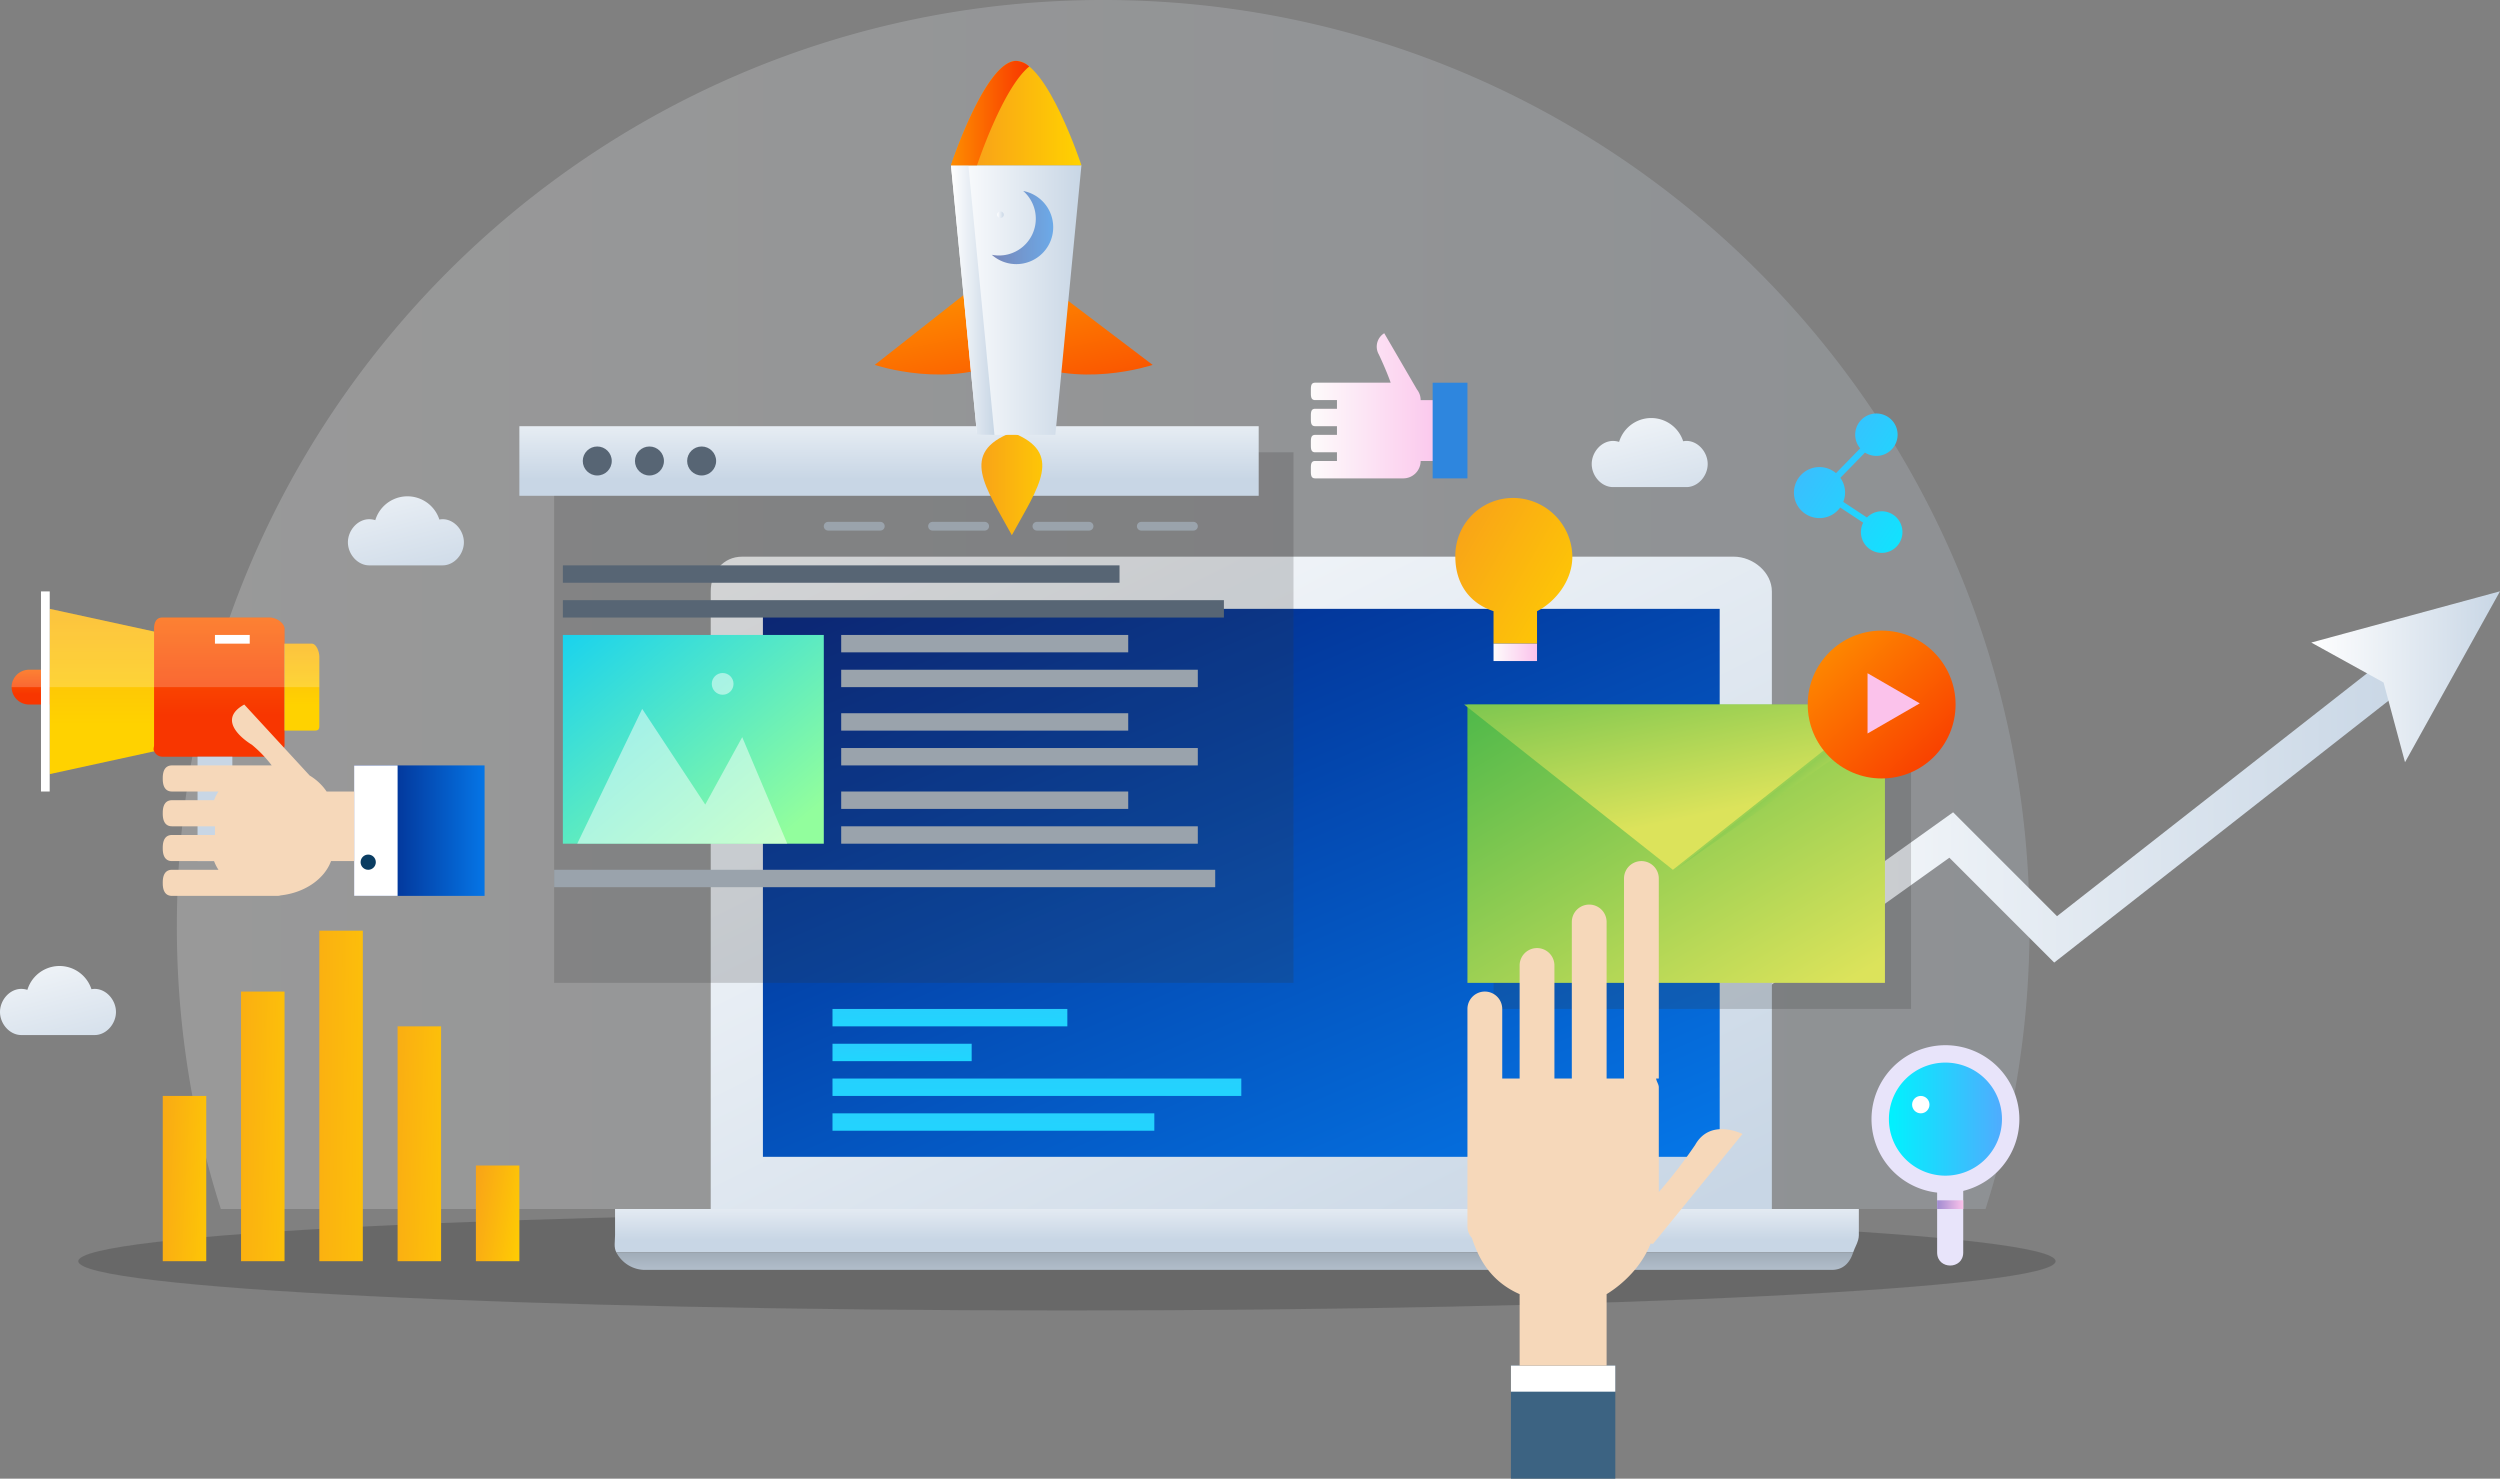 <svg xmlns="http://www.w3.org/2000/svg" xmlns:xlink="http://www.w3.org/1999/xlink" width="731.83" height="432.847" viewBox="0 0 731.83 432.847">
  <rect x="0" y="0" width="731.83" height="432.847" fill="#808080" stroke="none"/>
  <defs>
    <linearGradient id="linear-gradient" y1="0.5" x2="1" y2="0.5" gradientUnits="objectBoundingBox">
      <stop offset="0" stop-color="#fff"/>
      <stop offset="1" stop-color="#c8d6e5"/>
    </linearGradient>
    <linearGradient id="linear-gradient-4" x1="0.061" y1="-11.598" x2="0.841" y2="9.905" gradientUnits="objectBoundingBox">
      <stop offset="0" stop-color="#1a1a1a"/>
      <stop offset="1"/>
    </linearGradient>
    <linearGradient id="linear-gradient-5" x1="0.5" y1="-0.7" x2="0.5" y2="0.7" gradientUnits="objectBoundingBox">
      <stop offset="0.005" stop-color="#fe8c00"/>
      <stop offset="1" stop-color="#f83600"/>
    </linearGradient>
    <linearGradient id="linear-gradient-6" x1="0.5" y1="-0.7" x2="0.5" y2="0.7" gradientUnits="objectBoundingBox">
      <stop offset="0" stop-color="#f7971e"/>
      <stop offset="1" stop-color="#ffd200"/>
    </linearGradient>
    <linearGradient id="linear-gradient-9" x1="61.125" y1="-20.192" x2="61.125" y2="-19.725" xlink:href="#linear-gradient"/>
    <linearGradient id="linear-gradient-10" x1="0.5" y1="-0.7" x2="0.5" y2="0.7" xlink:href="#linear-gradient"/>
    <linearGradient id="linear-gradient-11" x1="0.5" y1="-9.625" x2="0.5" y2="2.375" gradientUnits="objectBoundingBox">
      <stop offset="0"/>
      <stop offset="1" stop-color="#c8d6e5"/>
    </linearGradient>
    <linearGradient id="linear-gradient-12" x1="-0.009" y1="-0.106" x2="0.914" y2="1.019" xlink:href="#linear-gradient"/>
    <linearGradient id="linear-gradient-13" x1="-0.004" y1="-0.16" x2="0.909" y2="1.035" gradientUnits="objectBoundingBox">
      <stop offset="0" stop-color="#021b79"/>
      <stop offset="1" stop-color="#0575e6"/>
    </linearGradient>
    <linearGradient id="linear-gradient-14" x1="-0.434" y1="0.182" x2="1.258" y2="0.758" xlink:href="#linear-gradient-6"/>
    <linearGradient id="linear-gradient-15" x1="-1.28" y1="0.253" x2="1.944" y2="0.7" xlink:href="#linear-gradient-6"/>
    <linearGradient id="linear-gradient-16" x1="-1.861" y1="0.267" x2="2.415" y2="0.689" xlink:href="#linear-gradient-6"/>
    <linearGradient id="linear-gradient-17" x1="-1.491" y1="0.259" x2="2.115" y2="0.695" xlink:href="#linear-gradient-6"/>
    <linearGradient id="linear-gradient-18" x1="-0.857" y1="0.232" x2="1.601" y2="0.717" xlink:href="#linear-gradient-6"/>
    <linearGradient id="linear-gradient-19" x1="-0.029" y1="-0.095" x2="0.929" y2="0.982" gradientUnits="objectBoundingBox">
      <stop offset="0" stop-color="#45b649"/>
      <stop offset="1" stop-color="#dce35b"/>
    </linearGradient>
    <linearGradient id="linear-gradient-20" x1="0.143" y1="-0.651" x2="0.781" y2="0.558" xlink:href="#linear-gradient-19"/>
    <linearGradient id="linear-gradient-21" x1="0.354" y1="0.361" x2="0.655" y2="0.647" xlink:href="#linear-gradient-19"/>
    <linearGradient id="linear-gradient-22" x1="0.5" y1="-0.619" x2="0.5" y2="0.762" xlink:href="#linear-gradient"/>
    <linearGradient id="linear-gradient-24" x1="-0.206" y1="-0.178" x2="0.911" y2="0.895" gradientUnits="objectBoundingBox">
      <stop offset="0" stop-color="#00c9ff"/>
      <stop offset="1" stop-color="#92fe9d"/>
    </linearGradient>
    <linearGradient id="linear-gradient-25" x1="0" y1="0.5" x2="1" y2="0.5" xlink:href="#linear-gradient-13"/>
    <linearGradient id="linear-gradient-26" y1="0.5" x2="1" y2="0.5" gradientUnits="objectBoundingBox">
      <stop offset="0" stop-color="#fdfbfb"/>
      <stop offset="1" stop-color="#fbc2eb"/>
    </linearGradient>
    <linearGradient id="linear-gradient-27" y1="0.5" x2="1" y2="0.5" gradientUnits="objectBoundingBox">
      <stop offset="0" stop-color="#00f2fe"/>
      <stop offset="0.995" stop-color="#4facfe"/>
    </linearGradient>
    <linearGradient id="linear-gradient-28" y1="0.5" x2="1" y2="0.5" gradientUnits="objectBoundingBox">
      <stop offset="0" stop-color="#a18cd1"/>
      <stop offset="1" stop-color="#fbc2eb"/>
    </linearGradient>
    <linearGradient id="linear-gradient-29" x1="-0.278" y1="-0.067" x2="1.205" y2="1.004" xlink:href="#linear-gradient-6"/>
    <linearGradient id="linear-gradient-31" x1="1.407" y1="1.151" x2="-0.156" y2="-0.167" xlink:href="#linear-gradient-27"/>
    <linearGradient id="linear-gradient-32" x1="0.095" y1="0.061" x2="0.959" y2="0.998" xlink:href="#linear-gradient-5"/>
    <linearGradient id="linear-gradient-33" x1="-26.909" y1="3.654" x2="-25.935" y2="4.569" xlink:href="#linear-gradient-26"/>
    <linearGradient id="linear-gradient-34" x1="-0.063" y1="-0.634" x2="0.937" y2="1.676" xlink:href="#linear-gradient"/>
    <linearGradient id="linear-gradient-36" x1="-0.063" y1="-0.634" x2="0.937" y2="1.676" xlink:href="#linear-gradient"/>
    <linearGradient id="linear-gradient-37" x1="-0.159" y1="-0.896" x2="0.816" y2="1.414" xlink:href="#linear-gradient"/>
    <linearGradient id="linear-gradient-38" x1="0.979" y1="7.467" x2="-0.08" y2="-7.939" xlink:href="#linear-gradient-27"/>
    <linearGradient id="linear-gradient-39" x1="1.004" y1="4.839" x2="-0.11" y2="-4.755" xlink:href="#linear-gradient-27"/>
    <linearGradient id="linear-gradient-40" x1="0.964" y1="12.247" x2="-0.062" y2="-13.727" xlink:href="#linear-gradient-27"/>
    <linearGradient id="linear-gradient-41" x1="0.97" y1="9.857" x2="-0.069" y2="-10.833" xlink:href="#linear-gradient-27"/>
    <linearGradient id="linear-gradient-42" x1="0" y1="-47.925" x2="1" y2="-47.925" xlink:href="#linear-gradient-6"/>
    <linearGradient id="linear-gradient-43" x1="0.252" y1="0.304" x2="0.726" y2="1.471" xlink:href="#linear-gradient-5"/>
    <linearGradient id="linear-gradient-46" x1="0" y1="0.5" x2="1" y2="0.5" xlink:href="#linear-gradient-6"/>
    <linearGradient id="linear-gradient-47" x1="0" y1="0.5" x2="1" y2="0.5" xlink:href="#linear-gradient-5"/>
    <linearGradient id="linear-gradient-49" x1="0" y1="0.5" x2="1" y2="0.5" xlink:href="#linear-gradient-13"/>
  </defs>
  <g id="Grupo_26923" data-name="Grupo 26923" transform="translate(-177.288 -335)">
    <path id="Trazado_21198" data-name="Trazado 21198" d="M727.077,688.916a270.962,270.962,0,0,0,12.876-82.75C739.953,456.406,618.547,335,468.787,335S197.621,456.406,197.621,606.166a270.81,270.81,0,0,0,12.881,82.75Z" transform="translate(31.438)" opacity="0.2" fill="url(#linear-gradient)" style="mix-blend-mode: screen;isolation: isolate"/>
    <g id="Grupo_26896" data-name="Grupo 26896" transform="translate(674.225 508.085)">
      <g id="Grupo_26893" data-name="Grupo 26893" transform="translate(0 18.112)">
        <path id="Trazado_21199" data-name="Trazado 21199" d="M378.377,518.395l-5.918-8.29,74.8-53.43,30.415,30.415,98.3-77,6.281,8.019-105.4,82.56-30.693-30.693Z" transform="translate(-372.459 -410.092)" fill="url(#linear-gradient)"/>
      </g>
      <g id="Grupo_26895" data-name="Grupo 26895" transform="translate(179.643)">
        <g id="Grupo_26894" data-name="Grupo 26894">
          <path id="Trazado_21200" data-name="Trazado 21200" d="M470.46,453.026l-6.281-23.348L443.014,417.99l55.25-15.011Z" transform="translate(-443.014 -402.979)" fill="url(#linear-gradient)"/>
        </g>
      </g>
    </g>
    <g id="Grupo_26922" data-name="Grupo 26922" transform="translate(177.288 352.823)">
      <path id="Trazado_21201" data-name="Trazado 21201" d="M765.114,488.763c0,7.967-129.577,14.426-289.412,14.426s-289.414-6.459-289.414-14.426S315.862,474.334,475.7,474.334,765.114,480.794,765.114,488.763Z" transform="translate(-163.373 -137.391)" opacity="0.2" fill="url(#linear-gradient-4)" style="mix-blend-mode: multiply;isolation: isolate"/>
      <g id="Grupo_26898" data-name="Grupo 26898" transform="translate(3.397 155.316)">
        <g id="Grupo_26897" data-name="Grupo 26897">
          <path id="Trazado_21202" data-name="Trazado 21202" d="M211.72,417.092a5.106,5.106,0,0,1-5.092,5.092H183.714a5.125,5.125,0,0,1-5.092-5.092A5.106,5.106,0,0,1,183.714,412h22.913A5.106,5.106,0,0,1,211.72,417.092Z" transform="translate(-178.622 -389.085)" fill="url(#linear-gradient-5)"/>
          <path id="Trazado_21203" data-name="Trazado 21203" d="M231.377,415.541v27.293L214.036,446.6,183,453.377V405l30.554,6.645Z" transform="translate(-171.853 -399.908)" fill="url(#linear-gradient-6)"/>
          <path id="Trazado_21204" data-name="Trazado 21204" d="M233.274,409.386v33.966c0,1.859-2.493,3.386-4.351,3.386H197.5a2.644,2.644,0,0,1-2.419-1.68c-.306-.507,0-1.095,0-1.706V409.386c0-1.859.565-3.386,2.421-3.386h31.42C230.781,406,233.274,407.528,233.274,409.386Z" transform="translate(-153.38 -398.362)" fill="url(#linear-gradient-5)"/>
          <path id="Trazado_21205" data-name="Trazado 21205" d="M220.185,412.819v20.369c0,1.4-.835,1.273-2.238,1.273H210V409h7.947C219.349,409,220.185,411.419,220.185,412.819Z" transform="translate(-130.107 -393.723)" fill="url(#linear-gradient-6)"/>
          <rect id="Rectángulo_4084" data-name="Rectángulo 4084" width="10.185" height="30.554" transform="translate(54.432 48.377)" fill="url(#linear-gradient-9)"/>
          <rect id="Rectángulo_4085" data-name="Rectángulo 4085" width="2.546" height="58.562" transform="translate(8.601)" fill="#fff"/>
        </g>
        <path id="Trazado_21206" data-name="Trazado 21206" d="M268.7,422.1v8.911H178.622a5.106,5.106,0,0,1,5.092-5.092h3.509V403h2.546v5.092l30.554,6.645v-.713c0-1.859.565-3.386,2.421-3.386h31.42c1.859,0,4.351,1.528,4.351,3.386v4.252h7.947C267.865,418.277,268.7,420.7,268.7,422.1Z" transform="translate(-178.622 -403)" fill="#fff" opacity="0.2" style="mix-blend-mode: screen;isolation: isolate"/>
        <rect id="Rectángulo_4086" data-name="Rectángulo 4086" width="10.185" height="2.546" transform="translate(59.524 12.731)" fill="#fff"/>
      </g>
      <path id="Trazado_21207" data-name="Trazado 21207" d="M612.17,481.638V474H248.07v7.638c0,1.864-.438,3.588.4,5.092H610.49C610.966,485.226,612.17,483.5,612.17,481.638Z" transform="translate(-68.025 -137.907)" fill="url(#linear-gradient-10)"/>
      <path id="Trazado_21208" data-name="Trazado 21208" d="M248.157,479a9.5,9.5,0,0,0,8.094,5.092H603.927c3.33,0,5.3-2.062,6.251-5.092Z" transform="translate(-67.713 -130.176)" fill="url(#linear-gradient-11)"/>
      <path id="Trazado_21209" data-name="Trazado 21209" d="M569.631,409.185c0-5.625-5.525-10.185-11.15-10.185H268.22c-5.625,0-9.22,4.56-9.22,10.185V589.962H569.631Z" transform="translate(-50.948 -253.869)" fill="url(#linear-gradient-12)"/>
      <rect id="Rectángulo_4087" data-name="Rectángulo 4087" width="280.078" height="160.408" transform="translate(223.329 160.408)" fill="url(#linear-gradient-13)"/>
      <g id="Grupo_26904" data-name="Grupo 26904" transform="translate(47.644 254.616)">
        <g id="Grupo_26899" data-name="Grupo 26899" transform="translate(91.662 68.746)">
          <rect id="Rectángulo_4088" data-name="Rectángulo 4088" width="12.731" height="28.008" fill="url(#linear-gradient-14)"/>
        </g>
        <g id="Grupo_26900" data-name="Grupo 26900" transform="translate(68.746 28.008)">
          <rect id="Rectángulo_4089" data-name="Rectángulo 4089" width="12.731" height="68.746" fill="url(#linear-gradient-15)"/>
        </g>
        <g id="Grupo_26901" data-name="Grupo 26901" transform="translate(45.831)">
          <rect id="Rectángulo_4090" data-name="Rectángulo 4090" width="12.731" height="96.754" fill="url(#linear-gradient-16)"/>
        </g>
        <g id="Grupo_26902" data-name="Grupo 26902" transform="translate(22.915 17.823)">
          <rect id="Rectángulo_4091" data-name="Rectángulo 4091" width="12.731" height="78.931" fill="url(#linear-gradient-17)"/>
        </g>
        <g id="Grupo_26903" data-name="Grupo 26903" transform="translate(0 48.377)">
          <rect id="Rectángulo_4092" data-name="Rectángulo 4092" width="12.731" height="48.377" fill="url(#linear-gradient-18)"/>
        </g>
      </g>
      <rect id="Rectángulo_4093" data-name="Rectángulo 4093" width="122.216" height="81.477" transform="translate(437.206 196.054)" fill="#333" opacity="0.2" style="mix-blend-mode: multiply;isolation: isolate"/>
      <rect id="Rectángulo_4094" data-name="Rectángulo 4094" width="122.216" height="81.477" transform="translate(429.568 188.416)" fill="url(#linear-gradient-19)"/>
      <path id="Trazado_21210" data-name="Trazado 21210" d="M406.729,464.377,345.621,416H467.837Z" transform="translate(82.982 -227.584)" fill="url(#linear-gradient-20)"/>
      <path id="Trazado_21211" data-name="Trazado 21211" d="M370,464.218,431.108,416v5.092Z" transform="translate(120.676 -227.584)" opacity="0.8" fill="url(#linear-gradient-21)" style="mix-blend-mode: multiply;isolation: isolate"/>
      <g id="Grupo_26905" data-name="Grupo 26905" transform="translate(429.568 234.247)">
        <rect id="Rectángulo_4095" data-name="Rectángulo 4095" width="30.554" height="33.1" transform="translate(12.731 147.677)" fill="#3c6382"/>
        <rect id="Rectángulo_4096" data-name="Rectángulo 4096" width="30.554" height="7.638" transform="translate(12.731 147.677)" fill="#fff"/>
        <path id="Trazado_21212" data-name="Trazado 21212" d="M426.512,513.886s-9.385-4.774-13.841,3.183a144.391,144.391,0,0,1-10.656,13.815V500.2c0-.861-.7-1.706-.777-2.546h.777V439.092a5.092,5.092,0,0,0-10.185,0v58.562h-5.092V451.823a5.092,5.092,0,0,0-10.185,0v45.831h-5.092v-33.1a5.092,5.092,0,1,0-10.185,0v33.1h-5.092V477.285a5.092,5.092,0,0,0-10.185,0v63.654a5.048,5.048,0,0,0,1.314,3.384c2.276,7.172,6.325,13.072,13.963,16.448v20.906h25.462V560.771c5.092-3.116,10.4-8.392,12.889-14.824.313.028.362.074.71.084Z" transform="translate(-346 -434)" fill="#f6d8ba"/>
      </g>
      <path id="Trazado_21213" data-name="Trazado 21213" d="M241,387V542.316H457.424V387Z" transform="translate(-78.779 -272.423)" fill="#333" opacity="0.2" style="mix-blend-mode: multiply;isolation: isolate"/>
      <g id="Grupo_26915" data-name="Grupo 26915" transform="translate(152.036 106.939)">
        <rect id="Rectángulo_4097" data-name="Rectángulo 4097" width="216.424" height="20.369" fill="url(#linear-gradient-22)"/>
        <rect id="Rectángulo_4098" data-name="Rectángulo 4098" width="216.424" height="134.946" transform="translate(0 20.369)" fill="url(#linear-gradient-22)"/>
        <rect id="Rectángulo_4099" data-name="Rectángulo 4099" width="162.954" height="5.092" transform="translate(12.731 40.739)" fill="#576574"/>
        <rect id="Rectángulo_4100" data-name="Rectángulo 4100" width="193.508" height="5.092" transform="translate(12.731 50.923)" fill="#576574"/>
        <rect id="Rectángulo_4101" data-name="Rectángulo 4101" width="193.508" height="5.092" transform="translate(10.185 129.854)" fill="#9aa3ac"/>
        <rect id="Rectángulo_4102" data-name="Rectángulo 4102" width="84.023" height="5.092" transform="translate(94.208 61.108)" fill="#9aa3ac"/>
        <rect id="Rectángulo_4103" data-name="Rectángulo 4103" width="104.393" height="5.092" transform="translate(94.208 71.292)" fill="#9aa3ac"/>
        <rect id="Rectángulo_4104" data-name="Rectángulo 4104" width="84.023" height="5.092" transform="translate(94.208 84.023)" fill="#9aa3ac"/>
        <rect id="Rectángulo_4105" data-name="Rectángulo 4105" width="104.393" height="5.092" transform="translate(94.208 94.208)" fill="#9aa3ac"/>
        <rect id="Rectángulo_4106" data-name="Rectángulo 4106" width="84.023" height="5.092" transform="translate(94.208 106.939)" fill="#9aa3ac"/>
        <rect id="Rectángulo_4107" data-name="Rectángulo 4107" width="104.393" height="5.092" transform="translate(94.208 117.123)" fill="#9aa3ac"/>
        <rect id="Rectángulo_4108" data-name="Rectángulo 4108" width="76.385" height="61.108" transform="translate(12.731 61.108)" fill="url(#linear-gradient-24)"/>
        <path id="Trazado_21214" data-name="Trazado 21214" d="M305.142,455.966H243.651L262.67,416.5l18.46,28.008,10.821-19.733Z" transform="translate(-226.716 -333.75)" fill="#fff" opacity="0.5"/>
        <circle id="Elipse_948" data-name="Elipse 948" cx="3.183" cy="3.183" r="3.183" transform="translate(56.324 72.247)" fill="#fff" opacity="0.5"/>
        <g id="Grupo_26909" data-name="Grupo 26909" transform="translate(18.559 5.942)">
          <g id="Grupo_26906" data-name="Grupo 26906" transform="translate(30.554)">
            <circle id="Elipse_949" data-name="Elipse 949" cx="4.243" cy="4.243" r="4.243" fill="#576574"/>
          </g>
          <g id="Grupo_26907" data-name="Grupo 26907" transform="translate(15.277)">
            <circle id="Elipse_950" data-name="Elipse 950" cx="4.243" cy="4.243" r="4.243" fill="#576574"/>
          </g>
          <g id="Grupo_26908" data-name="Grupo 26908">
            <circle id="Elipse_951" data-name="Elipse 951" cx="4.243" cy="4.243" r="4.243" fill="#576574"/>
          </g>
        </g>
        <g id="Grupo_26914" data-name="Grupo 26914" transform="translate(89.116 28.008)">
          <g id="Grupo_26910" data-name="Grupo 26910" transform="translate(91.662)">
            <path id="Trazado_21215" data-name="Trazado 21215" d="M325.823,396.273a1.274,1.274,0,0,1-1.273,1.273H309.273A1.274,1.274,0,0,1,308,396.273h0A1.274,1.274,0,0,1,309.273,395H324.55a1.274,1.274,0,0,1,1.273,1.273Z" transform="translate(-308 -395)" fill="#9aa3ac"/>
          </g>
          <g id="Grupo_26911" data-name="Grupo 26911" transform="translate(61.108)">
            <path id="Trazado_21216" data-name="Trazado 21216" d="M313.823,396.273a1.274,1.274,0,0,1-1.273,1.273H297.273A1.274,1.274,0,0,1,296,396.273h0A1.274,1.274,0,0,1,297.273,395H312.55a1.274,1.274,0,0,1,1.273,1.273Z" transform="translate(-296 -395)" fill="#9aa3ac"/>
          </g>
          <g id="Grupo_26912" data-name="Grupo 26912" transform="translate(30.554)">
            <path id="Trazado_21217" data-name="Trazado 21217" d="M301.823,396.273a1.274,1.274,0,0,1-1.273,1.273H285.273A1.274,1.274,0,0,1,284,396.273h0A1.274,1.274,0,0,1,285.273,395H300.55a1.274,1.274,0,0,1,1.273,1.273Z" transform="translate(-284 -395)" fill="#9aa3ac"/>
          </g>
          <g id="Grupo_26913" data-name="Grupo 26913">
            <path id="Trazado_21218" data-name="Trazado 21218" d="M289.823,396.273a1.274,1.274,0,0,1-1.273,1.273H273.273A1.274,1.274,0,0,1,272,396.273h0A1.274,1.274,0,0,1,273.273,395H288.55a1.274,1.274,0,0,1,1.273,1.273Z" transform="translate(-272 -395)" fill="#9aa3ac"/>
          </g>
        </g>
      </g>
      <rect id="Rectángulo_4109" data-name="Rectángulo 4109" width="38.192" height="38.192" transform="translate(103.659 206.239)" fill="url(#linear-gradient-25)"/>
      <rect id="Rectángulo_4110" data-name="Rectángulo 4110" width="12.731" height="38.192" transform="translate(103.659 206.239)" fill="#fff"/>
      <path id="Trazado_21219" data-name="Trazado 21219" d="M252.016,441.462h-8.051a15.679,15.679,0,0,0-4.95-4.667L219.86,416c-9.23,5.092,2.228,11.776,2.228,11.776a36.633,36.633,0,0,1,5.813,6.047H198.7c-2.019,0-2.7,1.64-2.7,3.661v.318c0,2.019.677,3.659,2.7,3.659h13.609a12.419,12.419,0,0,0-1.293,2.546H198.7c-2.019,0-2.7,1.64-2.7,3.661v.318c0,2.019.677,3.659,2.7,3.659h12.581v2.546H198.7c-2.019,0-2.7,1.64-2.7,3.661v.318c0,2.019.677,3.659,2.7,3.659h12.316a12.416,12.416,0,0,0,1.293,2.546H198.7c-2.019,0-2.7,1.64-2.7,3.661v.318c0,2.019.677,3.659,2.7,3.659h30.872a3.476,3.476,0,0,0,.968-.148c6.974-.759,12.787-4.761,14.722-10.037h6.758Z" transform="translate(-148.356 -227.584)" fill="#f6d8ba"/>
      <circle id="Elipse_952" data-name="Elipse 952" cx="2.228" cy="2.228" r="2.228" transform="translate(105.559 232.337)" fill="#0a3d62"/>
      <g id="Grupo_26916" data-name="Grupo 26916" transform="translate(383.737 79.728)">
        <path id="Trazado_21220" data-name="Trazado 21220" d="M360.135,392.885a5.027,5.027,0,0,0-1.075-3.1l-9.586-16.476a4.606,4.606,0,0,0-1.591,6.205s2.108,4.387,3.476,8.275h-22.1c-1.227,0-1.263,1-1.263,2.228v.637c0,1.23.036,2.228,1.263,2.228h6.376v2.546h-6.376c-1.227,0-1.263,1-1.263,2.228v.637c0,1.23.036,2.228,1.263,2.228h6.376v2.546h-6.376c-1.227,0-1.263,1-1.263,2.228v.637c0,1.23.036,2.228,1.263,2.228h6.376v2.546h-6.376c-1.227,0-1.263,1-1.263,2.228v.637c0,1.23.036,2.228,1.263,2.228h25.78a5.089,5.089,0,0,0,5.092-5.092h8.6V392.885Z" transform="translate(-328 -373.313)" fill="url(#linear-gradient-26)"/>
        <rect id="Rectángulo_4111" data-name="Rectángulo 4111" width="10.185" height="28.008" transform="translate(35.646 14.48)" fill="#2e86de"/>
      </g>
      <g id="Grupo_26917" data-name="Grupo 26917" transform="translate(547.85 288.141)">
        <path id="Trazado_21221" data-name="Trazado 21221" d="M407.639,491.369c0,5.092-7.639,5.092-7.639,0V471h7.639Z" transform="translate(-380.789 -430.687)" fill="#e8e4fa"/>
        <path id="Trazado_21222" data-name="Trazado 21222" d="M435.74,476.807a21.642,21.642,0,1,1-21.642-21.64A21.647,21.647,0,0,1,435.74,476.807Z" transform="translate(-392.455 -455.167)" fill="#e8e4fa"/>
        <path id="Trazado_21223" data-name="Trazado 21223" d="M411.005,490.265a16.549,16.549,0,1,1,16.55-16.55A16.569,16.569,0,0,1,411.005,490.265Z" transform="translate(-389.363 -452.075)" fill="url(#linear-gradient-27)"/>
        <circle id="Elipse_953" data-name="Elipse 953" cx="2.546" cy="2.546" r="2.546" transform="translate(11.881 14.852)" fill="#fff"/>
        <rect id="Rectángulo_4112" data-name="Rectángulo 4112" width="7.638" height="2.546" transform="translate(19.211 45.406)" fill="url(#linear-gradient-28)"/>
      </g>
      <g id="Grupo_26919" data-name="Grupo 26919" transform="translate(426.021 127.945)">
        <path id="Trazado_21224" data-name="Trazado 21224" d="M378.861,409.437a17.392,17.392,0,0,0-17.426-17.187,16.885,16.885,0,0,0-16.828,17.187c0,7.241,3.547,13.423,11.185,15.954V434.9h12.731v-9.507C373.615,422.86,378.861,416.678,378.861,409.437Z" transform="translate(-344.607 -392.25)" fill="url(#linear-gradient-29)"/>
        <g id="Grupo_26918" data-name="Grupo 26918" transform="translate(11.185 42.648)">
          <rect id="Rectángulo_4113" data-name="Rectángulo 4113" width="12.731" height="5.092" fill="url(#linear-gradient-26)"/>
        </g>
      </g>
      <path id="Trazado_21225" data-name="Trazado 21225" d="M415.229,416.206a6.055,6.055,0,0,0-10.322-3.351l-6.928-4.575a7.4,7.4,0,0,0-.85-7.043l7.206-7.391a6.207,6.207,0,1,0-1.408-1.235l-7.076,7.259a7.47,7.47,0,1,0,1.222,10.052l6.735,4.448a6.008,6.008,0,0,0-.6,3.656,6.08,6.08,0,1,0,12.023-1.82Z" transform="translate(141.606 -279.187)" fill="url(#linear-gradient-31)"/>
      <g id="Grupo_26920" data-name="Grupo 26920" transform="translate(529.176 166.773)">
        <circle id="Elipse_954" data-name="Elipse 954" cx="21.642" cy="21.642" r="21.642" fill="url(#linear-gradient-32)"/>
        <path id="Trazado_21226" data-name="Trazado 21226" d="M392,430.042V412.4l15.277,8.821Z" transform="translate(-374.485 -399.921)" fill="url(#linear-gradient-33)"/>
      </g>
      <path id="Trazado_21227" data-name="Trazado 21227" d="M387.987,389.76a6.177,6.177,0,0,0-.929.1,9.827,9.827,0,0,0-18.755.188,6.178,6.178,0,0,0-1.759-.285c-3.455,0-6.256,3.3-6.256,6.76s2.8,6.755,6.256,6.755h21.444c3.45,0,6.251-3.3,6.251-6.755S391.437,389.76,387.987,389.76Z" transform="translate(105.658 -278.513)" fill="url(#linear-gradient-34)"/>
      <path id="Trazado_21228" data-name="Trazado 21228" d="M285.987,366.76a6.177,6.177,0,0,0-.929.1,9.827,9.827,0,0,0-18.755.188,6.18,6.18,0,0,0-1.759-.285c-3.455,0-6.256,3.3-6.256,6.76s2.8,6.755,6.256,6.755h21.444c3.45,0,6.251-3.3,6.251-6.755S289.437,366.76,285.987,366.76Z" transform="translate(-52.051 -314.075)" fill="url(#linear-gradient-34)"/>
      <path id="Trazado_21229" data-name="Trazado 21229" d="M204.985,452.76a6.522,6.522,0,0,0-.929.094,9.826,9.826,0,0,0-18.752.191,6.208,6.208,0,0,0-1.762-.285c-3.455,0-6.253,3.3-6.253,6.76s2.8,6.755,6.253,6.755h21.444c3.45,0,6.251-3.3,6.251-6.755S208.435,452.76,204.985,452.76Z" transform="translate(-177.288 -181.105)" fill="url(#linear-gradient-36)"/>
      <path id="Trazado_21230" data-name="Trazado 21230" d="M244.987,398.76a6.179,6.179,0,0,0-.929.1,9.827,9.827,0,0,0-18.755.188,6.179,6.179,0,0,0-1.759-.285c-3.455,0-6.256,3.3-6.256,6.76s2.8,6.755,6.256,6.755h21.444c3.45,0,6.251-3.3,6.251-6.755S248.437,398.76,244.987,398.76Z" transform="translate(-115.443 -264.598)" fill="url(#linear-gradient-37)"/>
      <rect id="Rectángulo_4114" data-name="Rectángulo 4114" width="68.746" height="5.092" transform="translate(243.698 277.531)" fill="url(#linear-gradient-38)"/>
      <rect id="Rectángulo_4115" data-name="Rectángulo 4115" width="40.739" height="5.092" transform="translate(243.698 287.716)" fill="url(#linear-gradient-39)"/>
      <rect id="Rectángulo_4116" data-name="Rectángulo 4116" width="119.67" height="5.092" transform="translate(243.698 297.901)" fill="url(#linear-gradient-40)"/>
      <rect id="Rectángulo_4117" data-name="Rectángulo 4117" width="94.208" height="5.092" transform="translate(243.698 308.085)" fill="url(#linear-gradient-41)"/>
      <g id="Grupo_26921" data-name="Grupo 26921" transform="translate(256.06)">
        <path id="Trazado_21231" data-name="Trazado 21231" d="M299.032,384.719c-15.435,5.927-7.717,15.952,0,30.075,7.717-14.124,15.437-24.148,0-30.075Z" transform="translate(-258.89 -275.95)" fill="url(#linear-gradient-42)"/>
        <path id="Trazado_21232" data-name="Trazado 21232" d="M333.911,376.046s-10.775-14.635-15.376-9.856c-4.6-4.779-14.118,8.158-14.118,8.158l-26.561,20.886s22.383,7.514,39.616-2c.377-.209.721-.44,1.064-.67.349.229.69.461,1.069.67,17.23,9.518,39.613,2,39.613,2Z" transform="translate(-277.855 -306.238)" fill="url(#linear-gradient-43)"/>
        <path id="Trazado_21233" data-name="Trazado 21233" d="M317.175,432.931H294.26L286.621,354h38.192Z" transform="translate(-264.301 -323.446)" fill="url(#linear-gradient)"/>
        <path id="Trazado_21234" data-name="Trazado 21234" d="M286.621,354l7.638,78.931h5.092L291.713,354Z" transform="translate(-264.301 -323.446)" fill="url(#linear-gradient)"/>
        <path id="Trazado_21235" data-name="Trazado 21235" d="M305.717,342c-9.006,0-19.1,30.554-19.1,30.554h38.192S314.723,342,305.717,342Z" transform="translate(-264.301 -342)" fill="url(#linear-gradient-46)"/>
        <path id="Trazado_21236" data-name="Trazado 21236" d="M309.536,343.647A6.261,6.261,0,0,0,305.717,342c-9.006,0-19.1,30.554-19.1,30.554h7.638S301.72,349.98,309.536,343.647Z" transform="translate(-264.301 -342)" fill="url(#linear-gradient-47)"/>
        <circle id="Elipse_955" data-name="Elipse 955" cx="10.821" cy="10.821" r="10.821" transform="translate(30.595 37.874)" fill="url(#linear-gradient-25)"/>
        <path id="Trazado_21237" data-name="Trazado 21237" d="M300.516,356.957a10.775,10.775,0,0,1-9.2,18.679,10.8,10.8,0,1,0,9.2-18.679Z" transform="translate(-257.045 -318.874)" opacity="0.5" fill="url(#linear-gradient-49)" style="mix-blend-mode: screen;isolation: isolate"/>
        <circle id="Elipse_956" data-name="Elipse 956" cx="0.955" cy="0.955" r="0.955" transform="translate(35.846 44.08)" fill="url(#linear-gradient)"/>
        <path id="Trazado_21238" data-name="Trazado 21238" d="M317.008,386.273a1.274,1.274,0,0,1-1.273,1.273H290.273A1.274,1.274,0,0,1,289,386.273h0A1.274,1.274,0,0,1,290.273,385h25.462a1.274,1.274,0,0,1,1.273,1.273Z" transform="translate(-260.623 -275.515)" fill="url(#linear-gradient-47)"/>
      </g>
    </g>
  </g>
</svg>
